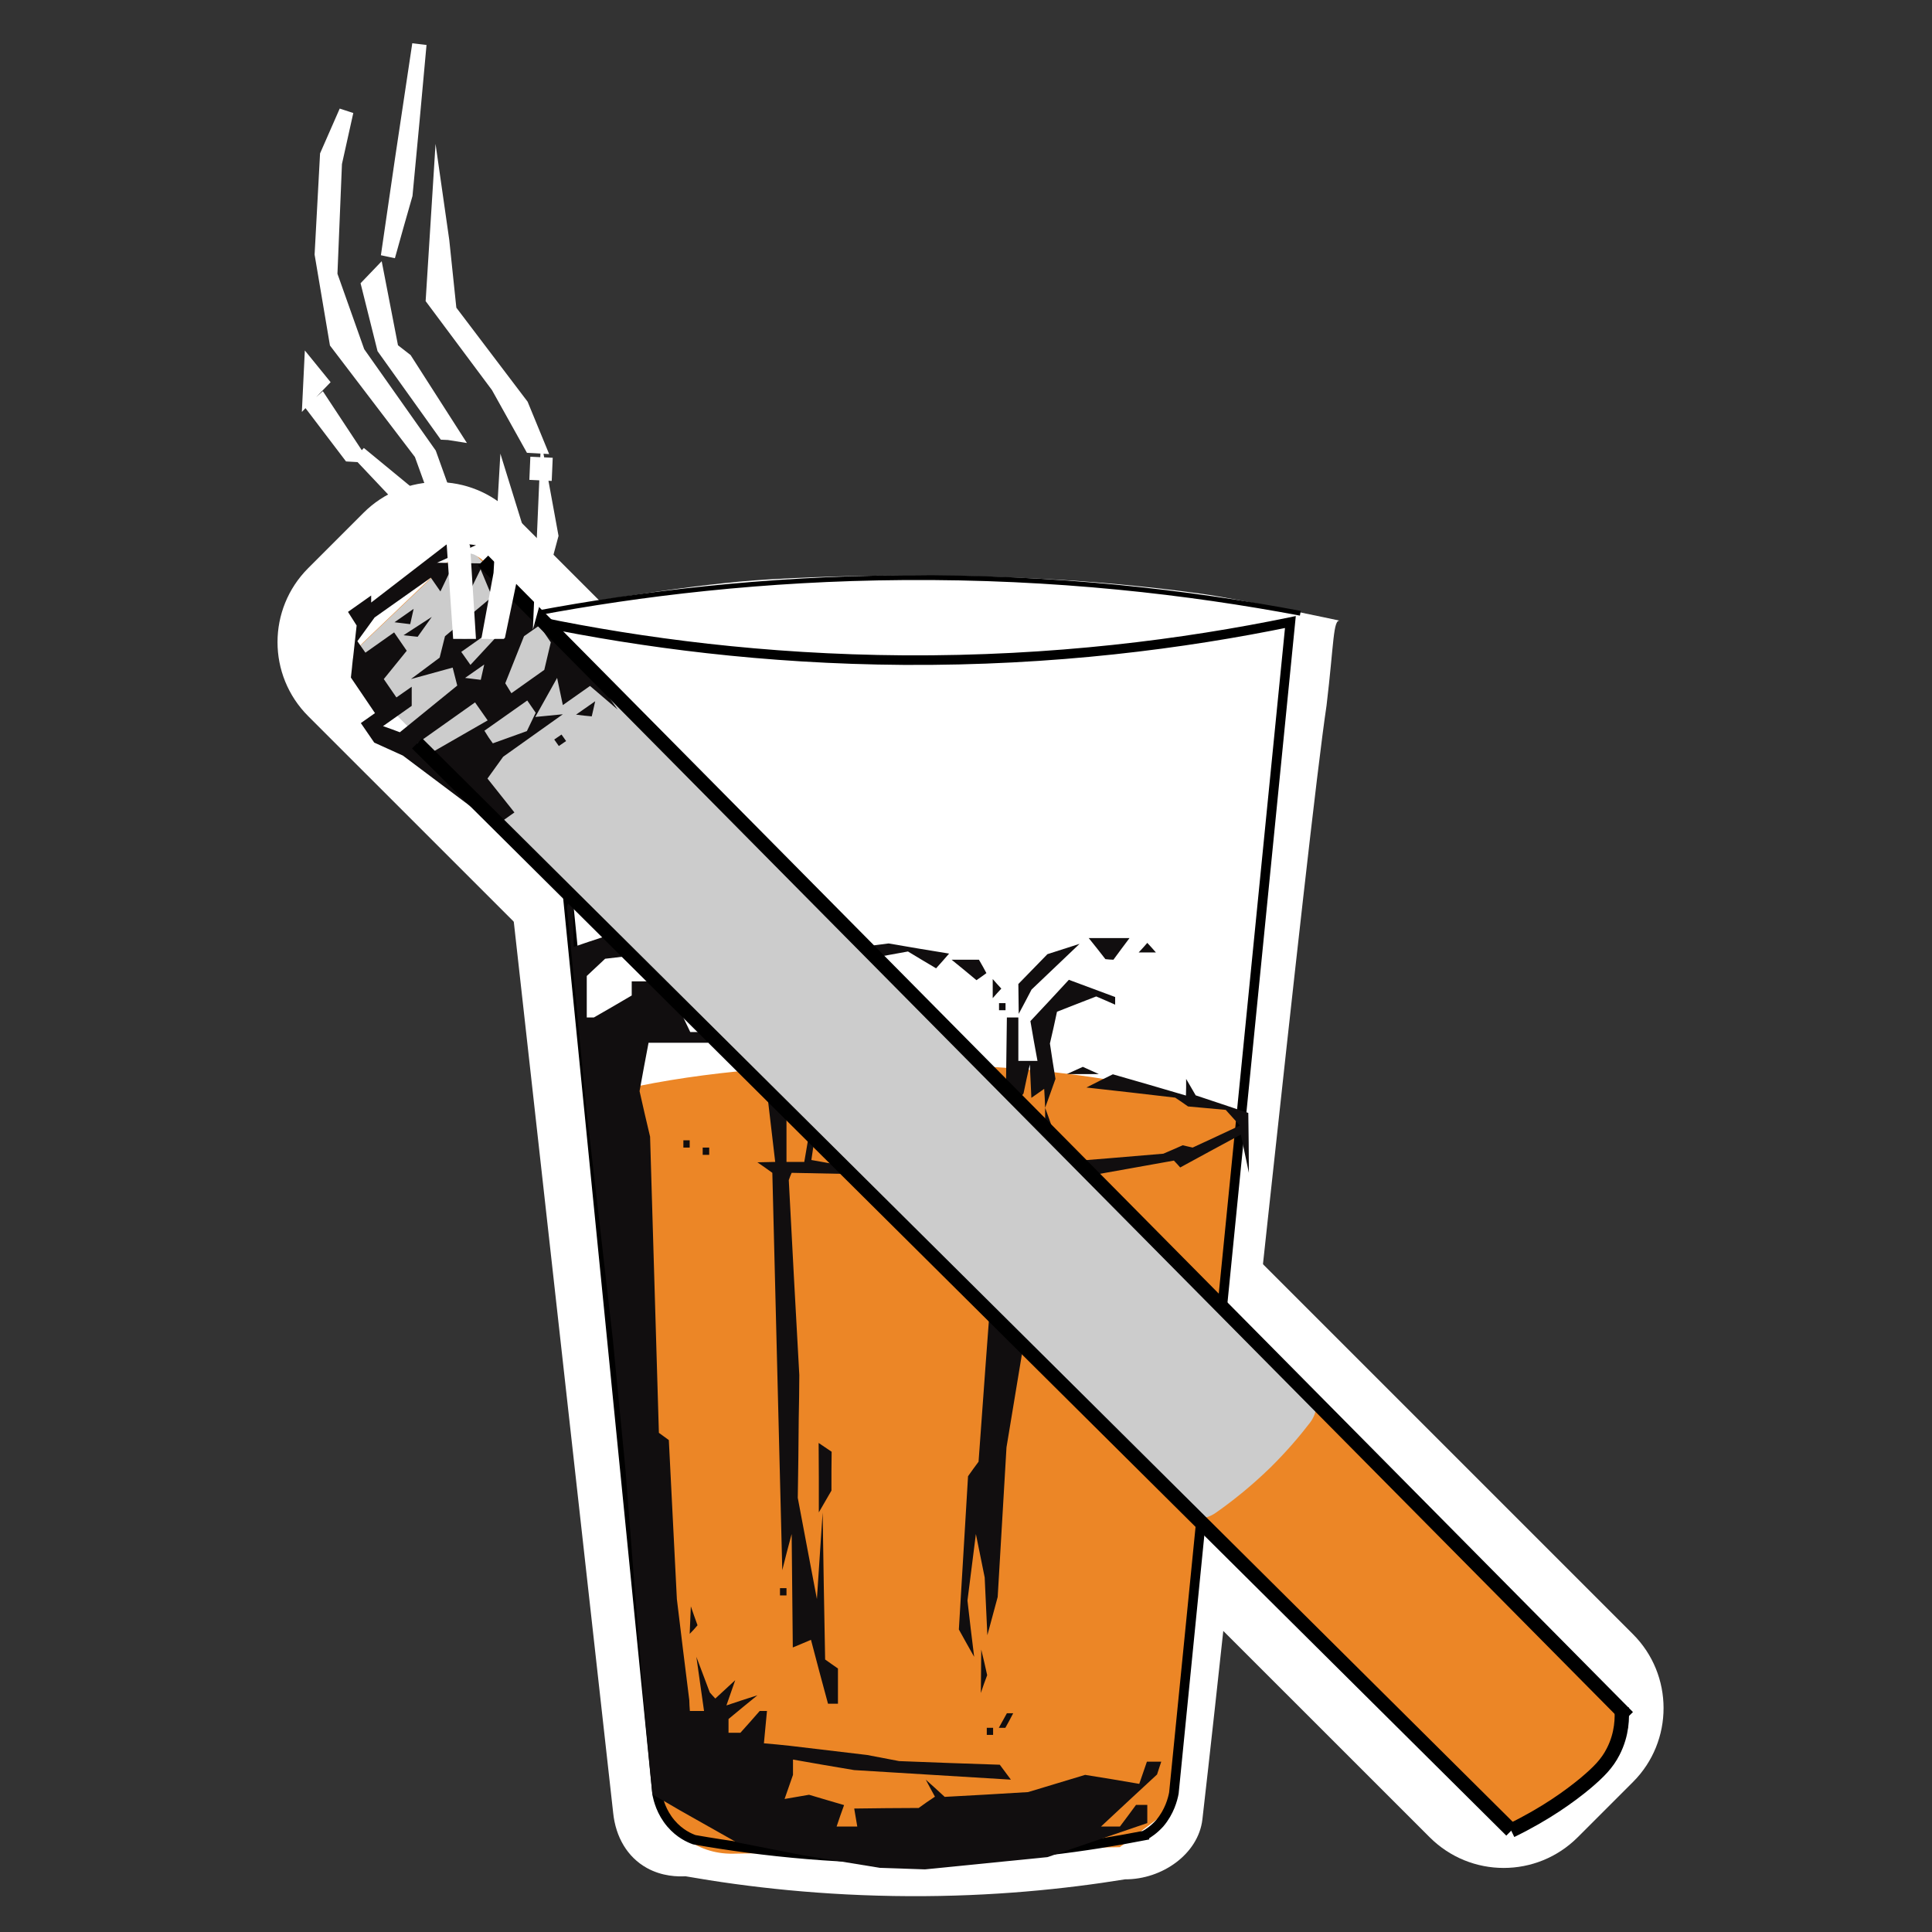 <?xml version="1.0" encoding="UTF-8" standalone="no"?>
<svg
   xmlns:dc="http://purl.org/dc/elements/1.1/"
   xmlns:cc="http://creativecommons.org/ns#"
   xmlns:rdf="http://www.w3.org/1999/02/22-rdf-syntax-ns#"
   xmlns:svg="http://www.w3.org/2000/svg"
   xmlns="http://www.w3.org/2000/svg"
   xmlns:xlink="http://www.w3.org/1999/xlink"
   xmlns:sodipodi="http://sodipodi.sourceforge.net/DTD/sodipodi-0.dtd"
   xmlns:inkscape="http://www.inkscape.org/namespaces/inkscape"
   height="1000"
   width="1000"
   inkscape:version="1.0 (4035a4fb49, 2020-05-01)"
   sodipodi:docname="chai.svg"
   xml:space="preserve"
   viewBox="0 0 1000 1000"
   y="0px"
   x="0px"
   id="Layer_1"
   version="1.1"><rect x="0" y="0" width="1000" height="1000" fill="#333333" stroke="none"/><defs
   id="defs109" /><sodipodi:namedview
   inkscape:current-layer="Layer_1"
   inkscape:window-maximized="1"
   inkscape:window-y="-9"
   inkscape:window-x="-9"
   inkscape:cy="439.55115"
   inkscape:cx="103.26702"
   inkscape:zoom="0.51875"
   showgrid="false"
   id="namedview107"
   inkscape:window-height="1001"
   inkscape:window-width="1920"
   inkscape:pageshadow="2"
   inkscape:pageopacity="0"
   guidetolerance="10"
   gridtolerance="10"
   objecttolerance="10"
   borderopacity="1"
   bordercolor="#666666"
   pagecolor="#ffffff" />
<style
   id="style2"
   type="text/css">
	.st0{fill:#FFFFFF;}
	.st1{fill:#EC8626;}
	.st2{fill:none;stroke:#000000;stroke-width:0.5;stroke-miterlimit:10;}
	.st3{fill:none;stroke:#000000;stroke-width:0.25;stroke-miterlimit:10;}
	.st4{fill:#110E0F;}
	.st5{fill:#CCCCCC;}
	.st6{clip-path:url(#SVGID_2_);fill:#110E0F;}
	.st7{fill:none;stroke:#000000;stroke-width:0.75;stroke-miterlimit:10;}
	.st8{clip-path:url(#SVGID_4_);fill:#FFFFFF;stroke:#FFFFFF;stroke-width:0.75;stroke-miterlimit:10;}
</style>





<g
   transform="matrix(9.902,0,0,9.902,-50.189,18.578)"
   id="g1128"><path
     class="st0"
     d="m 67.92,93.23 c -0.21,1.8 -2.1,3.14 -4.04,3.13 -3.15,0.51 -6.95,0.9 -11.28,0.88 -4.51,-0.02 -8.46,-0.47 -11.7,-1.04 -0.38,0.02 -1.21,0.02 -2.03,-0.44 -1,-0.56 -1.62,-1.6 -1.75,-2.88 L 30.17,30.57 c 5.75,-1 11.14,-1.93 15.09,-2.16 3.3,-0.19 6.19,-0.22 8.53,-0.19 3.04,0.03 8.1,0.11 14.14,0.95 1.82,0.25 7.18,1.4 7.18,1.4 -0.36,-0.08 -0.31,1.17 -0.7,4.43 -0.99,6.6 -5.01,45.39 -6.49,58.23 z"
     id="path4" /><path
     class="st0"
     d="m 90.43,91.27 -2.89,2.89 c -2.14,2.14 -5.6,2.14 -7.74,0 L 21.18,35.56 c -2.14,-2.14 -2.14,-5.6 0,-7.74 l 2.89,-2.89 c 2.14,-2.14 5.6,-2.14 7.74,0 l 58.61,58.61 c 2.14,2.13 2.14,5.6 0.01,7.73 z"
     id="path6" /><g
     id="g64">
	<path
   class="st1"
   d="m 63.6,94.68 -20.23,0.34 c -1.92,0.03 -3.55,-1.27 -3.76,-3 L 35.66,55.53 c 0.73,-0.19 1.45,-0.36 2.75,-0.63 8.97,-1.83 19.62,-0.93 19.62,-0.93 3.25,0.26 5.25,0.62 6.56,0.89 2.21,0.46 4.05,1.01 5.39,1.47 -1.2,11.65 -3.74,36.37 -3.74,36.37 v 0 c 0,0 -0.35,0.26 -2.64,1.98 z"
   id="path8" />
	<path
   class="st2"
   d="m 64.89,94.07 c -3.07,0.6 -6.66,1.08 -10.68,1.18 -4.93,0.13 -9.27,-0.33 -12.85,-0.96 -0.25,-0.09 -0.76,-0.31 -1.22,-0.85 -0.51,-0.6 -0.66,-1.24 -0.72,-1.52 l -6.1,-61.28 c 5.27,1.08 11.69,1.94 18.99,1.99 7.83,0.05 14.67,-0.85 20.21,-1.99 -2.03,20.4 -4.06,40.8 -6.09,61.21 -0.06,0.32 -0.23,0.98 -0.74,1.58 -0.29,0.32 -0.58,0.52 -0.8,0.64 z"
   id="path10" />
	<path
   class="st3"
   d="M 33.08,30.18 C 38.52,29.16 45,28.37 52.3,28.32 c 7.95,-0.06 14.95,0.77 20.74,1.86"
   id="path12" />
	<polygon
   class="st4"
   points="57.42,58.34 57.62,57.44 57.66,54.38 57.7,51.31 58,51.31 58.3,51.31 58.3,52.44 58.3,53.58 58.8,53.58 59.3,53.58 59.11,52.54 58.93,51.5 59.94,50.42 60.94,49.34 62.15,49.79 63.36,50.24 63.36,50.44 63.36,50.64 62.86,50.42 62.37,50.21 61.34,50.61 60.32,51.01 60.14,51.84 59.95,52.67 60.09,53.59 60.24,54.52 59.97,55.28 59.7,56.03 59.68,55.54 59.65,55.04 59.31,55.28 58.98,55.51 58.94,54.64 58.9,53.77 58.73,54.52 58.57,55.28 58.3,55.65 58.03,56.03 57.92,57.54 57.8,59.05 58.98,58.98 60.16,58.9 63.02,58.67 65.88,58.43 66.39,58.21 66.89,57.99 67.15,58.05 67.41,58.11 68.64,57.54 69.88,56.96 69.51,56.55 69.14,56.14 68.16,56.05 67.17,55.96 66.84,55.73 66.5,55.5 64.18,55.23 61.86,54.97 62.55,54.62 63.24,54.28 65.15,54.83 67.06,55.39 67.07,54.96 67.07,54.52 67.32,54.95 67.57,55.38 68.95,55.84 70.32,56.3 70.34,57.87 70.35,59.43 70.14,58.43 69.93,57.43 68.34,58.29 66.76,59.15 66.6,58.97 66.43,58.79 64.14,59.2 61.84,59.61 59.76,59.7 57.68,59.79 57.53,60.93 57.37,62.07 57.52,62.25 57.67,62.43 57.94,61.94 58.21,61.45 58.42,63.24 58.64,65.02 59.03,65.54 59.42,66.06 59.05,66.9 58.68,67.74 58.18,70.76 57.68,73.78 57.45,77.69 57.22,81.6 56.95,82.6 56.68,83.6 56.61,82.09 56.54,80.58 56.31,79.44 56.08,78.31 55.86,80.05 55.64,81.79 55.81,83.26 55.99,84.73 55.59,84.02 55.19,83.3 55.43,79.3 55.67,75.29 55.94,74.91 56.22,74.53 56.59,69.44 56.97,64.34 57.14,62 57.31,59.66 51.88,59.54 46.45,59.43 46.37,59.62 46.3,59.81 46.57,64.91 46.85,70 46.84,71.14 46.82,72.27 46.8,74.35 46.77,76.42 47.27,79.07 47.77,81.71 47.92,79.44 48.07,77.18 48.13,81.03 48.2,84.87 48.54,85.11 48.87,85.34 48.87,86.26 48.87,87.18 48.61,87.18 48.35,87.18 47.9,85.51 47.46,83.84 46.99,84.04 46.51,84.24 46.48,81.28 46.45,78.31 46.2,79.25 45.96,80.2 45.7,69.82 45.44,59.43 45.05,59.15 44.66,58.88 45.13,58.87 45.59,58.86 45.38,57.07 45.17,55.28 45.46,53.3 45.74,51.33 45.12,50.69 44.49,50.06 44.49,50.37 44.49,50.67 43.9,50.11 43.31,49.55 41.8,48.69 40.28,47.83 38.49,48.03 36.7,48.24 36.22,48.69 35.74,49.14 35.74,50.23 35.74,51.31 35.92,51.31 36.11,51.31 37.1,50.74 38.09,50.16 38.09,49.79 38.09,49.42 38.94,49.42 39.78,49.42 39.78,49.8 39.78,50.18 40.54,50.21 41.29,50.24 40.87,50.43 40.46,50.62 40.8,51.34 41.15,52.07 41.87,52.07 42.58,52.07 42.33,52.35 42.08,52.63 40.52,52.63 38.97,52.63 38.73,53.9 38.5,55.16 38.77,56.35 39.05,57.54 39.28,65.28 39.51,73.02 39.77,73.21 40.03,73.4 40.24,77.56 40.45,81.71 40.77,84.35 41.1,87 41.11,87.28 41.13,87.56 41.5,87.56 41.87,87.56 41.67,86.15 41.47,84.73 41.82,85.66 42.17,86.59 42.31,86.75 42.46,86.91 42.98,86.43 43.5,85.95 43.27,86.61 43.04,87.27 43.85,87 44.66,86.74 43.9,87.36 43.15,87.98 43.15,88.34 43.15,88.7 43.46,88.7 43.77,88.7 44.28,88.13 44.78,87.56 44.97,87.56 45.16,87.56 45.08,88.4 45,89.25 45.67,89.31 46.35,89.38 48.37,89.62 50.39,89.86 51.23,90.02 52.07,90.18 54.7,90.28 57.33,90.37 57.62,90.76 57.91,91.15 53.81,90.9 49.72,90.65 48.12,90.38 46.52,90.1 46.52,90.5 46.52,90.9 46.3,91.53 46.08,92.16 46.72,92.05 47.36,91.94 48.27,92.21 49.19,92.48 48.99,93.04 48.8,93.6 49.34,93.6 49.88,93.6 49.8,93.13 49.72,92.66 51.4,92.64 53.09,92.63 53.51,92.33 53.94,92.04 53.7,91.6 53.46,91.15 53.96,91.6 54.45,92.05 56.63,91.93 58.81,91.8 60.3,91.35 61.79,90.9 63.21,91.13 64.62,91.37 64.82,90.79 65.02,90.21 65.4,90.21 65.77,90.21 65.66,90.54 65.55,90.88 64.08,92.24 62.62,93.6 63.12,93.6 63.61,93.6 64.03,93.04 64.45,92.47 64.75,92.47 65.04,92.47 65.04,92.94 65.04,93.42 62.43,94.31 59.82,95.2 56.62,95.52 53.42,95.84 52.24,95.8 51.06,95.76 49.04,95.43 47.02,95.1 45.29,94.76 43.56,94.42 42.09,93.59 40.62,92.76 39.9,92.34 39.17,91.92 38.97,89.84 38.77,87.75 38.26,81.33 37.76,74.91 37.43,71.51 37.1,68.11 36.41,62.07 35.71,56.03 35.21,50.78 34.7,45.54 34.85,45.12 35.01,44.7 35.03,46.16 35.06,47.62 35.82,47.36 36.58,47.11 37.85,46.75 39.12,46.39 40.04,46.64 40.96,46.9 42.13,47.59 43.3,48.29 43.9,48.29 44.49,48.29 44.49,48.62 44.49,48.94 45.22,49.98 45.95,51.02 47.23,49.42 48.5,47.82 50.01,47.63 51.52,47.44 53.1,47.71 54.68,47.97 54.34,48.36 54,48.74 53.26,48.3 52.53,47.86 51.21,48.1 49.9,48.35 49.01,49.14 48.13,49.92 47.15,51.43 46.18,52.94 46.18,55.9 46.18,58.86 46.65,58.86 47.11,58.86 47.34,57.51 47.57,56.16 47.37,55.15 47.18,54.14 47.84,52.94 48.5,51.73 49.34,51.11 50.18,50.5 50.75,50.85 51.31,51.21 50.47,51.44 49.62,51.68 48.87,53.09 48.13,54.51 48.04,55.08 47.94,55.65 47.71,57.21 47.48,58.76 48.77,58.99 50.05,59.23 53.64,59.24 57.22,59.24 "
   id="polygon14" />
	<polygon
   class="st4"
   points="43.19,90.32 43.85,90.32 43.85,89.95 43.85,89.57 42.99,89.57 42.12,89.57 42.33,89.95 42.54,90.32 "
   id="polygon16" />
	<polygon
   class="st4"
   points="39.75,90.79 39.38,91.05 40.17,91.51 40.96,91.97 41.71,91.94 42.47,91.9 42.36,91.53 42.24,91.15 41.6,91.13 40.96,91.12 40.53,90.83 40.11,90.54 "
   id="polygon18" />
	<polygon
   class="st4"
   points="41.29,91.72 41.12,91.72 41.12,91.53 41.12,91.34 41.29,91.34 41.46,91.34 41.46,91.53 41.46,91.72 "
   id="polygon20" />
	<polygon
   class="st4"
   points="45,90.58 45.5,90.58 45.5,90.21 45.5,89.83 45,89.83 44.49,89.83 44.49,90.21 44.49,90.58 "
   id="polygon22" />
	<polygon
   class="st4"
   points="37.23,57.97 37.43,59.43 37.11,58.67 36.79,57.92 36.77,58.81 36.75,59.7 37.43,66.17 38.11,72.65 38.5,74.53 38.89,76.42 38.84,80.35 38.78,84.28 39.12,86.91 39.45,89.54 39.66,89.92 39.87,90.3 40.2,89.64 40.53,88.98 40.32,87.05 40.11,85.11 39.8,79.49 39.5,73.86 39.09,73.58 38.67,73.29 38.85,72.24 39.03,71.19 38.7,67.39 38.38,63.58 38.15,60.22 37.92,56.85 37.48,56.68 37.04,56.52 "
   id="polygon24" />
	<polygon
   class="st4"
   points="56.82,88.81 56.65,88.81 56.65,88.63 56.65,88.44 56.82,88.44 56.98,88.44 56.98,88.63 56.98,88.81 "
   id="polygon26" />
	<polygon
   class="st4"
   points="57.45,88.44 57.28,88.44 57.49,88.06 57.7,87.68 57.87,87.68 58.03,87.68 57.83,88.06 57.62,88.44 "
   id="polygon28" />
	<polygon
   class="st4"
   points="56.35,85.48 56.36,84.35 56.52,85.02 56.67,85.69 56.5,86.15 56.34,86.62 "
   id="polygon30" />
	<polygon
   class="st4"
   points="41.15,82.81 41.18,82.09 41.35,82.58 41.53,83.08 41.33,83.31 41.12,83.53 "
   id="polygon32" />
	<polygon
   class="st4"
   points="46.01,81.52 45.84,81.52 45.84,81.33 45.84,81.14 46.01,81.14 46.18,81.14 46.18,81.33 46.18,81.52 "
   id="polygon34" />
	<polygon
   class="st4"
   points="48.2,76.61 47.87,77.18 47.87,75.36 47.86,73.55 48.2,73.78 48.54,74.01 48.53,75.03 48.53,76.04 "
   id="polygon36" />
	<polygon
   class="st4"
   points="41.97,58.49 41.8,58.49 41.8,58.3 41.8,58.11 41.97,58.11 42.14,58.11 42.14,58.3 42.14,58.49 "
   id="polygon38" />
	<polygon
   class="st4"
   points="40.96,58.11 40.79,58.11 40.79,57.92 40.79,57.73 40.96,57.73 41.12,57.73 41.12,57.92 41.12,58.11 "
   id="polygon40" />
	<polygon
   class="st4"
   points="59.7,56.98 59.7,56.03 59.87,56.5 60.04,56.98 59.87,57.45 59.7,57.92 "
   id="polygon42" />
	<polygon
   class="st4"
   points="55.53,54.08 55.95,53.89 56.37,54.08 56.79,54.27 55.95,54.27 55.1,54.27 "
   id="polygon44" />
	<polygon
   class="st4"
   points="61.25,54.08 61.67,53.89 62.09,54.08 62.51,54.27 61.67,54.27 60.83,54.27 "
   id="polygon46" />
	<polygon
   class="st4"
   points="57.46,50.93 57.29,50.93 57.29,50.75 57.29,50.56 57.46,50.56 57.63,50.56 57.63,50.75 57.63,50.93 "
   id="polygon48" />
	<polygon
   class="st4"
   points="58.66,50.48 58.32,51.12 58.31,50.34 58.3,49.56 59.06,48.78 59.82,48 60.66,47.73 61.5,47.46 60.25,48.65 58.99,49.85 "
   id="polygon50" />
	<polygon
   class="st4"
   points="56.96,49.8 56.96,49.3 57.18,49.55 57.41,49.8 57.18,50.05 56.96,50.3 "
   id="polygon52" />
	<polygon
   class="st4"
   points="56.37,49.18 56.11,49.36 55.46,48.82 54.81,48.29 55.52,48.29 56.24,48.29 56.44,48.64 56.63,48.99 "
   id="polygon54" />
	<polygon
   class="st4"
   points="63.06,48.28 62.85,48.26 62.42,47.71 61.98,47.16 63.05,47.16 64.11,47.16 63.69,47.72 63.27,48.29 "
   id="polygon56" />
	<polygon
   class="st4"
   points="64.82,47.66 65.04,47.41 65.27,47.66 65.49,47.91 65.04,47.91 64.59,47.91 "
   id="polygon58" />
	<polygon
   class="st4"
   points="34.62,44.38 34.46,44.56 34.22,41.49 33.98,38.43 34.14,38.25 34.3,38.07 34.54,41.14 34.78,44.21 "
   id="polygon60" />
	<path
   class="st4"
   d="M 46.45,47.46"
   id="path62" />
</g><g
     id="g93">
	<g
   id="g81">
		<g
   id="g70">
			<path
   class="st1"
   d="M 89.83,87.39 30.32,27.43 c -0.48,-0.48 -1.3,-0.46 -1.84,0.05 l -4.45,4.25 c -0.54,0.51 -0.58,1.32 -0.1,1.8 l 59.52,59.96 c 0.4,0.41 1.06,0.47 1.59,0.14 0.87,-0.54 1.89,-1.29 2.92,-2.3 0.84,-0.83 1.49,-1.65 1.99,-2.38 0.34,-0.51 0.29,-1.15 -0.12,-1.56 z"
   id="path66" />
			<path
   class="st5"
   d="M 73.66,71.18 30.06,27.25 C 29.71,26.9 28.99,27.02 28.45,27.54 L 24,31.78 c -0.54,0.51 -0.69,1.21 -0.34,1.57 l 43.6,43.93 c 0.29,0.3 0.86,0.27 1.36,-0.08 0.83,-0.58 1.82,-1.36 2.85,-2.36 0.85,-0.84 1.53,-1.64 2.06,-2.33 0.38,-0.49 0.43,-1.04 0.13,-1.33 z"
   id="path68" />
		</g>
		<g
   id="g79">
			<defs
   id="defs73">
				<polygon
   id="SVGID_3_"
   points="25.97,44.83 18.22,33.67 30.33,25.11 38.08,36.26 " />
			</defs>
			<clipPath
   id="SVGID_2_">
				<use
   height="100%"
   width="100%"
   y="0"
   x="0"
   xlink:href="#SVGID_3_"
   style="overflow:visible"
   id="use75" />
			</clipPath>
			<path
   id="path849"
   class="st6"
   d="m -10.57,105.96 -0.78,-1.21 -1.07,-2.25 -1.07,-2.25 -0.86,-1.97 -0.86,-1.97 -0.2,-2.05 -0.2,-2.05 -0.09,-1.01 -0.09,-1.01 1.93,-1.67 1.93,-1.67 6.02,-5.01 6.02,-5.01 3.15,-2.71 3.15,-2.71 5.51,-4.94 5.51,-4.94 4.86,-4.19 4.86,-4.19 0.52,-0.14 0.52,-0.14 -1.43,1.05 -1.43,1.05 0.78,0.58 0.78,0.58 1.24,1.02 1.24,1.02 0.39,1.09 0.39,1.09 0.12,1.66 0.12,1.66 0.41,0.59 0.41,0.59 -0.32,0.23 -0.32,0.23 -0.52,1.46 -0.52,1.46 2.47,0.15 2.47,0.15 1.24,1.37 1.24,1.37 0.83,1.76 0.83,1.76 -0.62,-0.07 -0.62,-0.07 -0.07,-1.04 -0.07,-1.04 -1.16,-1.14 -1.16,-1.14 -1.39,-0.34 -1.39,-0.34 -2.17,0.09 -2.17,0.09 -2.94,2.08 -2.94,2.08 0.32,0.47 0.32,0.47 1.5,-0.72 1.5,-0.72 0.87,-0.9 0.87,-0.9 1.66,-0.19 1.66,-0.19 1.2,0.41 1.2,0.41 0.04,0.81 0.04,0.81 -0.83,-0.68 -0.83,-0.68 -1.92,0.25 -1.92,0.25 -0.64,0.31 -0.64,0.31 -1.7,0.86 -1.7,0.86 0.66,1.45 0.66,1.45 2.48,3.58 2.48,3.58 1.03,-0.43 1.03,-0.43 3.07,-2.11 3.07,-2.11 0.21,0.3 0.21,0.3 -1.12,0.79 -1.12,0.79 0.34,0.5 0.34,0.5 0.9,-0.91 0.9,-0.91 1.77,0.25 1.77,0.25 0.39,1.52 0.39,1.52 -0.2,0.14 -0.2,0.14 -0.13,-0.64 -0.13,-0.64 -1.11,-0.74 -1.11,-0.74 -0.95,0.4 -0.95,0.4 -0.82,0.79 -0.82,0.79 -0.94,0.26 -0.94,0.26 0.47,-0.37 0.47,-0.37 -0.47,-0.17 -0.47,-0.17 0.84,-0.65 0.84,-0.65 -0.86,0.36 -0.86,0.36 h -0.56 -0.56 l -1.58,0.95 -1.58,0.95 0.89,1.12 0.89,1.12 2.22,2.69 2.22,2.69 0.57,0.35 0.57,0.35 0.12,0.3 0.12,0.3 1.43,0.83 1.43,0.83 0.15,-0.65 0.15,-0.65 -0.6,-1.05 -0.6,-1.05 v -0.5 -0.5 l -1.35,-2.51 -1.35,-2.51 0.82,0.45 0.82,0.45 0.77,2.3 0.77,2.3 0.44,-0.3 0.44,-0.3 -0.26,0.55 -0.26,0.55 0.5,1.7 0.5,1.7 -1.54,1.11 -1.54,1.11 0.84,-0.91 0.84,-0.91 -1.95,-0.98 -1.95,-0.98 0.07,-0.29 0.07,-0.29 -2,-2 -2,-2 -1.53,-2.01 -1.53,-2.01 -1.24,0.64 -1.24,0.64 -0.07,0.27 -0.07,0.27 0.67,-0.07 0.67,-0.07 -1.62,1.47 -1.62,1.47 -0.25,0.75 -0.25,0.75 -1.08,0.22 -1.08,0.22 -3.35,1.62 -3.35,1.62 -4.04,2.51 -4.04,2.51 -1.18,0.43 -1.18,0.43 1.45,-1.13 1.45,-1.13 0.97,-1.02 0.97,-1.02 -1.88,1 -1.88,1 -1.34,1.21 -1.34,1.21 0.43,-0.9 0.43,-0.9 4.14,-2.57 4.14,-2.57 0.57,0.01 h 0.58 l 5.32,-3.2 5.32,-3.2 2.44,-1.47 2.44,-1.47 -3.66,-5.5 -3.66,-5.5 -0.24,0.06 -0.24,0.06 -4.87,3.85 -4.87,3.85 -1.13,0.78 -1.13,0.78 -2.08,1.43 -2.07,1.43 -2.28,2.35 -2.28,2.35 2.35,-1.44 2.35,-1.44 -3.78,2.76 -3.78,2.76 v 0.5 0.5 l -0.91,0.65 -0.91,0.65 -0.18,-0.26 -0.18,-0.26 1.36,-1.62 1.36,-1.62 -0.53,-0.33 -0.53,-0.33 2.92,-2.12 2.92,-2.12 -1.11,0.42 -1.11,0.42 10.13,-7.55 10.13,-7.55 0.01,-0.58 0.01,-0.58 0.33,0.46 0.33,0.46 1.64,-1.47 1.64,-1.47 2.16,-1.1 2.16,-1.1 0.19,-1.06 0.19,-1.06 -0.3,0.21 -0.3,0.21 0.15,-0.98 0.15,-0.98 -0.2,-2.12 -0.2,-2.12 -1.45,-1.64 -1.45,-1.64 -0.78,-0.17 -0.78,-0.17 -1.08,0.76 -1.08,0.76 0.13,0.18 0.13,0.18 1.26,0.59 1.26,0.59 0.37,-0.26 0.37,-0.26 0.58,0.84 0.58,0.84 -0.37,0.26 -0.37,0.26 0.5,0.78 0.5,0.78 -0.48,-0.28 -0.48,-0.28 -0.48,0.85 -0.48,0.85 0.5,0.72 0.5,0.72 -0.46,-0.05 -0.46,-0.05 -1.08,-1.55 -1.08,-1.55 -1.41,0.66 -1.41,0.66 -0.99,1.11 -0.99,1.11 -7.52,5.66 -7.57,5.66 v 0.4 0.4 l -3.98,3.12 -3.98,3.12 -2.4,2.18 -2.4,2.18 -0.27,0.21 -0.27,0.21 0.26,0.37 0.26,0.37 1.27,-1.19 1.27,-1.19 -0.68,1 -0.68,1 -0.06,0.26 -0.06,0.26 0.84,0.18 0.84,0.18 -0.82,0.24 -0.82,0.24 0.83,0.62 0.83,0.62 -1.14,-0.32 -1.14,-0.32 -0.35,0.25 -0.35,0.25 0.22,0.31 0.22,0.31 0.91,0.11 0.91,0.11 0.13,0.19 0.13,0.19 -0.89,0.51 -0.89,0.51 0.4,0.72 0.4,0.72 1.17,2.19 1.17,2.19 0.42,0.96 0.42,0.96 1.73,2.69 1.73,2.69 -0.19,0.56 -0.19,0.56 -2.6,-4.27 -2.6,-4.27 -0.84,-1.79 -0.84,-1.79 -0.4,0.28 -0.4,0.28 -0.77,0.23 -0.77,0.23 0.55,0.56 0.55,0.56 0.37,1.1 0.37,1.1 -0.69,0.2 -0.69,0.2 0.38,0.54 0.38,0.54 0.41,-0.42 0.41,-0.42 1.19,1.67 1.19,1.67 0.58,0.22 0.58,0.22 0.28,-0.55 0.28,-0.55 -0.1,0.81 -0.1,0.81 1.63,2.09 1.63,2.09 1.49,1.17 1.49,1.17 0.75,1.58 0.75,1.58 0.67,-0.22 0.72,-0.21 0.26,0.37 0.26,0.38 -0.41,0.12 -0.41,0.12 -2.37,-0.5 -2.37,-0.5 0.34,0.5 0.34,0.5 0.85,0.02 0.85,0.02 0.21,0.3 0.21,0.3 -0.47,0.33 -0.47,0.33 -2.69,-1.98 -2.69,-1.98 -2.54,-2.97 -2.54,-2.97 z m 0.84,-1.07 0.45,0.65 0.37,-0.26 0.37,-0.26 -0.6,-0.86 -0.6,-0.86 -0.23,0.47 -0.23,0.47 z m -4.31,-12.16 0.56,0.73 0.3,-0.38 0.3,-0.38 -0.43,-0.65 -0.43,-0.65 v -0.62 -0.62 l -0.51,-0.19 -0.51,-0.19 0.09,1.11 0.07,1.11 z m -0.07,-0.57 -0.12,-0.17 0.19,-0.13 0.19,-0.13 0.12,0.17 0.12,0.17 -0.19,0.13 -0.19,0.13 z m 3.69,2.9 0.35,0.5 0.37,-0.26 0.37,-0.26 -0.35,-0.5 -0.35,-0.5 -0.37,0.26 -0.37,0.26 z m -2.39,-5.45 0.88,-0.13 1.78,-1.57 1.78,-1.57 5.37,-4.25 5.37,-4.25 v -0.61 -0.61 l 1.17,-0.56 1.17,-0.56 3.55,-3 3.55,-3 3.19,-2.59 3.19,-2.59 -0.14,-0.56 -0.14,-0.56 -1.31,1.22 -1.31,1.22 0.53,-0.85 0.53,-0.85 -0.9,0.6 -0.9,0.6 -5.95,5.22 -5.95,5.22 -1.65,1.73 -1.6,1.72 -3.94,2.7 -3.94,2.7 -2.38,2.18 -2.38,2.18 -0.23,0.48 -0.23,0.48 z m 14.03,27.83 -0.12,-0.17 0.19,-0.13 0.19,-0.13 0.12,0.17 0.12,0.17 -0.19,0.13 -0.19,0.13 z m 0.81,0.37 -0.12,-0.17 0.52,-0.06 0.52,-0.06 0.12,0.17 0.12,0.17 -0.52,0.06 -0.52,0.06 z m 3.52,-0.84 -0.41,-0.05 0.5,-0.35 0.5,-0.35 -0.09,0.4 -0.09,0.4 z m -3.59,-13.53 -0.58,0.16 1.13,-0.78 1.13,-0.78 -0.56,0.62 -0.56,0.62 z m -7.7,-17.15 -0.37,-0.04 0.74,-0.48 0.74,-0.48 -0.37,0.52 -0.37,0.52 z m 5.02,3.42 -0.12,-0.17 0.19,-0.13 0.19,-0.13 0.12,0.17 0.12,0.17 -0.19,0.13 -0.19,0.13 z m 6.39,-1.26 -0.79,0.07 1.8,-1.28 1.8,-1.28 v 0.5 0.5 l -1.01,0.71 -1.01,0.71 z m 14.65,20.09 -0.76,0.31 1.31,-0.93 1.31,-0.93 -0.55,0.62 -0.55,0.62 z m 0.24,-4.93 -0.73,-0.09 0.9,-0.64 0.9,-0.64 -0.17,0.72 -0.17,0.72 z m 2.8,3.27 -0.59,0.16 0.94,-0.66 0.94,-0.66 -0.35,0.5 -0.35,0.5 z m 8.16,-4.75 -0.76,0.31 1.31,-0.93 1.31,-0.93 -0.55,0.62 -0.55,0.62 z m -2.16,-4 -0.41,-0.05 2.37,-1.68 2.37,-1.68 -0.06,0.26 -0.06,0.26 -1.9,1.46 -1.9,1.46 z m 6.32,1.54 -0.59,0.16 0.94,-0.66 0.94,-0.66 -0.35,0.5 -0.35,0.5 z m -16.34,-30.16 -0.12,-0.17 0.19,-0.13 0.19,-0.13 0.12,0.17 0.12,0.17 -0.19,0.13 -0.19,0.13 z m -0.33,-1.27 -0.12,-0.17 0.19,-0.13 0.19,-0.13 0.12,0.17 0.12,0.17 -0.19,0.13 -0.19,0.13 z m 13.78,18.43 -0.59,0.16 0.94,-0.66 0.94,-0.66 -0.35,0.49 -0.35,0.5 z m 9.92,9.05 -0.76,0.31 1.5,-1.05 1.5,-1.05 -0.75,0.75 -0.75,0.75 z m -9.49,-15.2 -0.58,-0.84 0.48,0.29 0.48,0.29 0.1,0.55 0.1,0.55 z m 3.97,5.71 -0.58,-0.84 0.48,0.29 0.48,0.29 0.1,0.55 0.1,0.55 z m 5.1,5.05 -0.18,-0.25 1.75,-1.06 1.75,-1.06 0.31,-1.6 0.31,-1.6 0.22,0.32 0.22,0.32 -0.08,1.01 -0.08,1.01 2.51,-0.11 2.51,-0.11 0.25,0.61 0.25,0.61 0.78,0.17 0.78,0.17 -0.59,0.4 -0.61,0.43 -0.43,-0.62 -0.43,-0.62 -1.56,-0.24 -1.57,-0.26 -1.89,0.61 -1.89,0.61 -1.08,0.76 -1.08,0.76 z m 3.85,2.53 -0.94,0.45 1.69,-1.19 1.69,-1.19 -0.74,0.74 -0.74,0.74 z m -8.56,-14.12 -0.12,-0.17 0.19,-0.13 0.19,-0.13 0.12,0.17 0.12,0.17 -0.19,0.13 -0.19,0.13 z m 1.28,0.87 -0.86,0.12 0.77,-0.56 0.77,-0.56 1.3,0.21 1.3,0.21 0.85,0.65 0.85,0.65 -2.06,-0.42 -2.06,-0.42 z m -0.6,-1.77 -0.41,-0.05 0.5,-0.35 0.5,-0.35 -0.09,0.4 -0.09,0.4 z m 0.31,-1.43 -0.36,-0.13 0.08,-1.02 0.08,-1.02 0.5,0.72 0.5,0.72 -0.21,0.44 -0.21,0.44 z m 10.97,14.49 -0.37,-0.04 0.74,-0.48 0.74,-0.48 -0.37,0.52 -0.37,0.52 z m -5.43,-8.44 -0.13,-0.22 0.25,-0.82 0.25,-0.82 0.74,1.06 0.74,1.06 -0.85,-0.02 -0.85,-0.02 z m 1.73,1.72 -0.31,-0.45 0.41,0.05 0.41,0.05 -0.09,0.4 -0.09,0.4 z m -17.5,-30.01 -0.12,-0.17 0.19,-0.13 0.19,-0.13 0.12,0.17 0.12,0.17 -0.19,0.13 -0.19,0.13 z m -0.1,-2.85 -0.28,-0.03 2.87,-2.39 2.87,-2.39 0.29,0.03 0.29,0.03 -2.88,2.39 -2.88,2.39 z m 1,0.93 -0.25,-0.36 0.52,-0.06 0.52,-0.06 0.1,0.15 0.1,0.15 -0.37,0.26 -0.37,0.26 z m 9.63,13.75 -2.52,-3.53 0.06,-0.25 0.06,-0.25 -1.93,-3.65 -1.93,-3.65 -0.18,-1.38 -0.18,-1.38 -0.24,-1.21 -0.24,-1.21 1.39,-1.04 1.39,-1.04 0.95,-1.04 0.95,-1.04 -1.19,0.3 -1.19,0.3 0.61,-0.47 0.61,-0.47 -0.24,-0.71 -0.24,-0.71 0.45,0.56 0.45,0.56 0.34,-0.24 0.34,-0.24 -1.22,-0.89 -1.22,-0.89 -0.26,0.19 -0.26,0.19 -1.24,-1.26 -1.24,-1.26 -2.41,-1.81 -2.41,-1.81 -0.75,-0.34 -0.75,-0.34 -0.35,-0.51 -0.35,-0.51 0.37,-0.26 0.37,-0.26 -0.63,-0.93 -0.63,-0.93 0.15,-1.36 0.15,-1.36 -0.33,-0.52 -0.33,-0.52 0.09,-0.94 0.09,-0.94 0.45,-0.32 0.45,-0.32 v 0.43 0.43 l 0.78,-0.77 0.78,-0.77 0.51,0.19 0.51,0.19 -1.12,0.79 -1.12,0.79 v 0.54 0.54 l 2.05,-1.58 2.05,-1.58 0.69,0.08 0.69,0.08 -1.02,0.46 -1.02,0.46 1.35,0.02 1.35,0.02 0.38,1.1 0.38,1.1 0.22,-0.46 0.22,-0.46 1.61,1.51 1.61,1.51 1.91,1.91 1.91,1.91 5.91,5.35 5.91,5.35 7.75,7.06 7.75,7.06 2.46,2.27 2.46,2.27 4.99,4.5 4.99,4.5 5.41,4.91 5.41,4.91 0.78,1.12 0.78,1.12 -0.27,1.14 -0.27,1.14 -2.1,1.84 -2.1,1.84 -0.92,0.32 -0.92,0.32 -1.41,-1.11 -1.41,-1.11 -2.68,-2.37 -2.68,-2.37 -2.35,-2.1 -2.35,-2.1 -1.6,-1.48 -1.6,-1.48 -0.65,0.89 -0.65,0.89 -4.7,2.42 -4.7,2.42 1.19,-0.9 1.19,-0.9 -0.22,-0.31 -0.22,-0.31 -1.27,0.57 -1.27,0.57 -1.18,0.92 -1.18,0.92 -0.74,0.47 -0.74,0.47 0.09,-0.37 0.09,-0.37 4.64,-3.35 4.64,-3.35 v 0.37 0.37 l 0.42,-0.3 0.42,-0.3 v 0.47 0.47 l -1.32,0.7 -1.32,0.7 -0.32,0.72 -0.32,0.72 0.28,0.03 0.28,0.03 2.71,-1.74 2.71,-1.74 -0.51,-0.64 -0.51,-0.64 -0.75,-0.48 -0.75,-0.48 1.49,0.52 1.49,0.52 0.56,-0.06 0.56,-0.06 -0.25,-0.35 -0.25,-0.35 -4.06,-3.78 -4.06,-3.78 -2.94,-2.7 -2.94,-2.7 -1.65,-1.83 -1.65,-1.83 -0.7,-0.26 -0.7,-0.26 4.27,5.76 4.27,5.76 L 58.31,71.02 57.05,69.9 52.81,63.85 48.57,57.8 46.62,56.22 44.67,54.64 44.56,53.93 44.45,53.22 43.91,52.6 43.37,51.98 41.05,49.91 38.73,47.84 v 0.63 0.63 l -0.52,-0.19 -0.52,-0.19 -0.19,0.4 -0.19,0.4 -1.61,1.38 -1.67,1.41 -0.01,0.66 -0.01,0.66 0.18,0.28 0.18,0.28 0.23,-0.47 0.23,-0.47 0.28,0.4 0.28,0.4 0.26,-0.77 0.26,-0.77 0.44,0.16 0.44,0.16 -0.48,0.72 -0.48,0.72 -0.3,0.14 -0.3,0.14 0.07,0.94 0.07,0.94 2.69,4.76 2.69,4.76 1.03,2.53 1.03,2.53 -1.25,-1.63 -1.25,-1.63 0.54,1.37 0.54,1.37 z m -13.33,-30.71 0.43,0.16 1.5,-1.22 1.5,-1.22 -0.12,-0.47 -0.12,-0.47 -1.09,0.3 -1.09,0.3 0.75,-0.56 0.75,-0.56 0.14,-0.56 0.14,-0.56 1.23,-1.03 1.23,-1.03 -0.3,-0.72 -0.3,-0.72 -0.23,0.47 -0.23,0.47 -0.59,-0.37 -0.59,-0.37 -0.23,0.48 -0.23,0.48 -0.25,-0.36 -0.25,-0.36 -1.47,1.04 -1.47,1.04 -0.45,0.62 -0.45,0.62 0.21,0.3 0.21,0.3 0.75,-0.53 0.75,-0.53 0.33,0.48 0.33,0.48 -0.6,0.74 -0.6,0.74 0.33,0.48 0.33,0.48 0.4,-0.28 0.4,-0.28 v 0.5 0.5 l -0.75,0.53 -0.75,0.53 z m 0.56,-5.54 -0.41,-0.05 0.5,-0.35 0.5,-0.35 -0.09,0.4 -0.09,0.4 z m 0.43,0.67 -0.37,-0.04 0.74,-0.48 0.74,-0.48 -0.37,0.52 -0.37,0.52 z m 0.71,5.86 0.36,0.25 1.48,-0.85 1.48,-0.85 -0.33,-0.47 -0.33,-0.47 -1.51,1.07 -1.51,1.07 z m 4.82,3.49 1.49,1.91 1.3,0.85 1.3,0.85 0.24,-0.17 0.24,-0.17 0.38,0.61 0.38,0.61 4.23,4.16 4.23,4.16 0.23,-0.16 0.23,-0.16 0.74,1.1 0.74,1.1 1.14,0.95 1.14,0.95 1.63,2.11 1.63,2.11 0.8,0.57 0.8,0.57 0.21,-0.44 0.21,-0.44 0.2,0.29 0.2,0.29 -0.15,0.64 -0.15,0.64 1.1,1.04 1.1,1.04 0.24,-0.49 0.24,-0.49 0.58,1.37 0.58,1.37 0.43,-0.13 0.43,-0.13 1.78,2.06 1.78,2.06 1.5,1.14 1.5,1.14 0.38,-0.22 0.38,-0.22 0.87,-0.21 0.87,-0.21 1.75,-1.54 1.75,-1.54 0.27,-0.82 0.27,-0.82 -1.41,-1.53 -1.43,-1.52 -2.23,-1.6 -2.23,-1.6 -0.61,-0.88 -0.61,-0.88 -5.01,-4.75 -5.01,-4.75 -2.58,-2.19 -2.58,-2.19 -4.01,-3.69 -4.01,-3.69 -2.81,-2.4 -2.81,-2.4 -0.71,0.5 -0.71,0.5 -0.15,-0.71 -0.15,-0.71 -0.57,1.02 -0.57,1.02 0.72,-0.07 0.72,-0.07 -1.56,1.11 -1.56,1.11 -0.41,0.57 -0.41,0.57 z m 2.1,-3.77 -0.12,-0.17 0.19,-0.13 0.19,-0.13 0.12,0.17 0.12,0.17 -0.19,0.13 -0.19,0.13 z m 1.43,-1.42 -0.41,-0.05 0.5,-0.35 0.5,-0.35 -0.09,0.4 -0.09,0.39 z m 22.02,28.74 -0.31,-0.45 0.41,0.05 0.41,0.05 -0.09,0.4 -0.09,0.4 z m 4.65,2.61 -0.03,-0.1 -0.15,-0.9 -0.15,-0.9 0.55,0.74 0.55,0.74 -0.37,0.26 -0.37,0.26 z m 3.71,4.91 -0.58,0.04 0.65,-0.47 0.65,-0.47 0.5,0.78 0.5,0.78 -0.56,-0.35 -0.56,-0.35 z m -29.29,-25.58 0.12,0.17 0.19,-0.13 0.19,-0.13 -0.12,-0.17 -0.12,-0.17 -0.19,0.13 -0.19,0.13 z m -6.07,-9.54 0.22,0.31 0.89,-0.32 0.89,-0.32 0.23,-0.48 0.23,-0.48 -0.22,-0.32 -0.22,-0.32 -1.12,0.79 -1.12,0.79 z m -0.82,-3.06 0.41,0.05 0.09,-0.4 0.09,-0.4 -0.5,0.35 -0.5,0.35 z m -0.37,-1.07 0.24,0.34 0.88,-0.95 0.88,-0.95 0.07,-0.23 0.07,-0.23 -1.19,0.84 -1.19,0.84 z m 2.22,1.56 0.16,0.26 0.86,-0.61 0.86,-0.61 0.17,-0.72 0.17,-0.72 -0.3,-0.44 -0.3,-0.44 -0.4,0.28 -0.4,0.28 -0.49,1.23 -0.49,1.23 z m 36.2,41.12 0.71,0.62 1.13,0.84 1.13,0.84 0.24,-0.49 0.24,-0.49 0.25,0.9 0.25,0.9 0.98,0.87 0.98,0.87 0.01,-0.7 0.01,-0.7 0.52,1.24 0.52,1.24 0.9,0.74 0.9,0.74 v -0.55 -0.55 l 1.44,2.07 1.44,2.07 1.45,0.68 1.45,0.68 0.8,1.16 0.8,1.16 1.89,1.43 1.89,1.43 0.85,-0.91 0.85,-0.91 1.35,-1.24 1.35,-1.24 0.18,-0.37 0.18,-0.37 -0.47,-0.67 -0.47,-0.67 0.47,-0.05 0.47,-0.05 -1.17,-1.31 -1.17,-1.31 -1.29,-1.09 -1.29,-1.09 -2.97,-2.66 -2.97,-2.66 -2.96,-2.67 -2.96,-2.67 -0.67,-0.57 -0.67,-0.57 -2.05,1.69 -2.05,1.69 -0.01,0.57 -0.01,0.57 -0.27,-0.38 -0.27,-0.38 -1.15,0.55 -1.15,0.55 -0.15,0.31 -0.15,0.31 z m 5.29,2.52 -0.04,-0.08 0.42,-1.37 0.42,-1.37 1.21,2.23 1.21,2.23 -0.07,0.4 -0.07,0.4 -1.06,-1.81 -1.06,-1.81 -0.46,0.63 -0.46,0.63 z m -2.02,-3.7 -0.12,-0.17 0.19,-0.13 0.19,-0.13 0.12,0.17 0.12,0.17 -0.19,0.13 -0.19,0.13 z m 9.05,9.66 -0.69,-1.02 0.59,0.47 0.59,0.47 0.1,0.55 0.1,0.55 z m 4.42,4.9 -0.12,-0.17 0.19,-0.13 0.19,-0.13 0.12,0.17 0.12,0.17 -0.19,0.13 -0.19,0.13 z m -5.59,-9.65 -0.12,-0.17 0.52,-0.06 0.52,-0.06 0.12,0.17 0.11,0.17 -0.52,0.06 -0.52,0.06 z m 8.09,11.64 -0.31,-0.45 0.41,0.05 0.41,0.05 -0.09,0.4 -0.09,0.4 z m -9.24,-15.54 -0.87,-0.89 0.31,-0.22 0.31,-0.22 0.7,1.01 0.7,1.01 -0.14,0.1 -0.14,0.1 z m 5.71,7.25 -0.12,-0.17 0.19,-0.13 0.19,-0.13 0.12,0.17 0.12,0.17 -0.19,0.13 -0.19,0.13 z m -2.58,-4.54 -0.17,-0.23 0.23,-0.47 0.23,-0.47 0.65,0.95 0.65,0.95 -0.71,-0.25 -0.71,-0.25 z m -31.47,2.99 -1.03,-1.49 0.16,-0.11 0.16,-0.11 1.76,1.64 1.76,1.64 0.84,0.78 0.85,0.78 -0.31,0.22 -0.31,0.22 -0.98,-1.19 -0.98,-1.19 -0.45,0.15 -0.45,0.15 z m 4.46,6.42 -0.12,-0.17 0.19,-0.13 0.19,-0.13 0.12,0.17 0.12,0.17 -0.19,0.13 -0.19,0.13 z m -22.61,-34.22 -0.42,-0.67 0.5,0.3 0.5,0.3 -0.09,0.36 -0.09,0.36 z m 25.42,34.85 -1.13,0.59 2.06,-1.46 2.06,-1.46 -0.93,0.87 -0.93,0.87 z M 48.26,74.05 47,72.33 l 0.18,-0.36 0.18,-0.36 0.85,1.49 0.85,1.49 0.23,0.59 0.23,0.59 z m 4.73,5.28 -0.12,-0.17 0.19,-0.13 0.19,-0.13 0.12,0.17 0.12,0.17 -0.19,0.13 -0.2,0.13 z M 37.61,51.57 37.5,51.4 l 0.19,-0.13 0.19,-0.13 0.12,0.17 0.12,0.17 -0.19,0.13 -0.19,0.13 z m 2.37,-1.42 -0.31,-0.45 0.41,0.05 0.41,0.05 -0.09,0.4 -0.09,0.4 z m 1.66,1.59 -0.12,-0.17 0.19,-0.13 0.19,-0.13 0.12,0.17 0.12,0.17 -0.19,0.13 -0.19,0.13 z m 1.43,1.24 -0.31,-0.45 0.41,0.05 0.41,0.05 -0.09,0.4 -0.09,0.4 z m 20.06,22.44 -0.31,-0.45 0.41,0.05 0.41,0.05 -0.09,0.4 -0.09,0.4 z M 33.54,23.98 33.42,23.8 l 1.83,-1.63 1.83,-1.63 1.32,-2.09 1.32,-2.09 0.93,-3.47 0.93,-3.47 1.57,-1.7 1.57,-1.7 2.11,-1.45 2.11,-1.45 1.19,-0.3 1.19,-0.3 -1.23,0.58 -1.23,0.58 -2.36,1.67 -2.36,1.67 -1.15,1.78 -1.15,1.79 -0.94,3.06 -0.94,3.06 -1.38,2.17 -1.38,2.17 -1.76,1.55 -1.76,1.55 z m 0.87,1.19 -0.37,-0.06 1.65,-0.85 1.65,-0.85 1.7,-1.17 1.7,-1.17 -0.67,0.96 -0.68,0.97 -2.3,1.12 -2.3,1.12 z m 5.29,-0.56 -0.76,0.31 1.31,-0.93 1.31,-0.93 -0.55,0.62 -0.55,0.62 z m -2.99,-6.51 -0.12,-0.17 0.19,-0.13 0.19,-0.13 0.12,0.17 0.11,0.16 -0.19,0.13 -0.19,0.13 z m 0.58,-0.79 -0.06,-0.09 0.26,-1.69 0.26,-1.69 -0.05,1.66 -0.05,1.66 -0.16,0.11 -0.16,0.11 z m 5.41,4.58 -0.12,-0.17 0.19,-0.13 0.19,-0.13 0.12,0.17 0.12,0.17 -0.19,0.13 -0.19,0.13 z m -5.17,-8.25 -0.09,-0.14 0.39,-1.45 0.39,-1.45 0.24,0.04 0.24,0.04 -0.53,1.54 -0.53,1.54 z m 6.09,7.15 -0.11,-0.16 0.69,-1.62 0.69,-1.62 0.75,-2.7 0.76,-2.69 1.82,-1.23 1.82,-1.23 -0.49,0.5 -0.49,0.5 -1.31,1.24 -1.31,1.24 -0.78,2.98 -0.8,2.97 -0.57,0.99 -0.57,0.99 z m -2.18,-3.94 -0.12,-0.17 0.78,-2.57 0.78,-2.57 1.04,-1.31 1.04,-1.31 0.32,0.04 0.32,0.04 -1.27,1.44 -1.27,1.44 v 0.45 0.45 l -0.76,2.12 -0.76,2.12 z m -2.35,-6.87 -0.41,-0.05 0.5,-0.35 0.5,-0.35 -0.09,0.4 -0.09,0.4 z m 9.17,-1.8 -1.53,0.61 2.21,-1.25 2.21,-1.25 2.62,-1.46 2.62,-1.46 -3.3,2.09 -3.3,2.09 z"
   clip-path="url(#SVGID_2_)" />
		</g>
	</g>
	<g
   id="g91">
		<line
   class="st7"
   x1="30.32"
   y1="27.43"
   x2="90.16"
   y2="87.88"
   id="line83" />
		<g
   id="g89">
			<line
   class="st7"
   x1="26.87"
   y1="36.98"
   x2="84.07"
   y2="93.81"
   id="line85" />
			<path
   class="st7"
   d="m 89.83,87.39 c 0.04,0.49 0.04,1.37 -0.44,2.3 -0.31,0.61 -0.74,1.05 -1.45,1.65 -0.82,0.68 -2.09,1.6 -3.88,2.47"
   id="path87" />
		</g>
	</g>
</g><g
     id="g102"
     transform="translate(0,6)">
	<defs
   id="defs96">
		<rect
   id="SVGID_1_"
   x="15.1"
   y="-7.89"
   width="20.98"
   height="33.41" />
	</defs>
	<clipPath
   id="SVGID_4_">
		<use
   height="100%"
   width="100%"
   y="0"
   x="0"
   xlink:href="#SVGID_1_"
   style="overflow:visible"
   id="use98" />
	</clipPath>
	<path
   id="path849_1_"
   class="st8"
   d="m 67.73,111.6 -1.45,-0.12 -2.47,-0.53 -2.47,-0.53 -2.11,-0.53 -2.11,-0.53 -1.76,-1.11 -1.76,-1.11 -0.87,-0.56 -0.87,-0.56 -0.14,-2.58 -0.14,-2.58 L 51.29,92.93 51.01,85 50.79,80.8 50.57,76.6 50.03,69.13 49.49,61.66 49.14,55.18 48.79,48.7 49,48.2 l 0.21,-0.5 -0.04,1.8 -0.04,1.8 0.93,-0.3 0.94,-0.27 1.58,-0.36 1.58,-0.36 1.11,0.37 1.11,0.37 1.41,0.93 1.41,0.93 0.73,0.04 0.73,0.04 -0.02,0.4 -0.02,0.4 0.84,1.32 0.84,1.32 1.65,-1.89 1.65,-1.89 1.87,-0.14 1.87,-0.14 1.93,0.42 1.93,0.42 -0.44,0.45 -0.44,0.45 -0.88,-0.59 -0.88,-0.59 -1.63,0.22 -1.63,0.22 -1.11,0.93 -1.13,0.91 -1.28,1.79 -1.28,1.79 -0.15,3.65 -0.15,3.65 0.58,0.03 0.58,0.03 0.35,-1.65 0.35,-1.65 -0.18,-1.25 -0.18,-1.25 0.88,-1.44 0.88,-1.44 1.07,-0.71 1.07,-0.71 0.68,0.47 0.68,0.47 -1.06,0.24 -1.06,0.24 -0.99,1.69 -0.99,1.69 -0.15,0.7 -0.15,0.7 -0.36,1.89 -0.36,1.89 1.57,0.37 1.57,0.37 4.41,0.23 4.41,0.23 0.29,-1.09 0.29,-1.09 0.21,-3.77 0.21,-3.77 0.37,0.02 0.37,0.02 -0.06,1.39 -0.06,1.39 0.58,0.05 0.61,0.03 -0.17,-1.29 -0.17,-1.29 1.29,-1.26 1.29,-1.27 1.46,0.62 1.46,0.62 -0.01,0.25 -0.01,0.25 -0.6,-0.29 -0.6,-0.29 -1.28,0.43 -1.27,0.42 -0.27,1.01 -0.27,1.01 0.13,1.15 0.13,1.15 -0.37,0.91 -0.37,0.91 v -0.61 -0.61 l -0.43,0.27 -0.43,0.27 V 61.4 60.33 l -0.24,0.92 -0.24,0.92 -0.35,0.45 -0.35,0.45 -0.24,1.83 -0.22,1.85 1.45,-0.02 1.45,-0.02 3.53,-0.11 3.53,-0.11 0.63,-0.24 0.63,-0.24 0.31,0.09 0.31,0.09 1.55,-0.63 1.55,-0.63 -0.43,-0.53 -0.43,-0.53 -1.21,-0.17 -1.21,-0.17 -0.4,-0.31 -0.4,-0.31 -2.84,-0.47 -2.84,-0.47 0.87,-0.38 0.87,-0.38 2.32,0.81 2.32,0.81 0.03,-0.54 0.03,-0.54 0.28,0.54 0.28,0.54 1.67,0.65 1.67,0.65 -0.06,1.92 -0.06,1.92 -0.21,-1.24 -0.21,-1.24 -1.99,0.96 -1.99,0.96 -0.19,-0.24 -0.19,-0.24 -2.84,0.36 -2.84,0.36 -2.56,-0.02 -2.56,-0.02 -0.25,1.39 -0.25,1.39 0.17,0.23 0.17,0.23 0.36,-0.58 0.36,-0.58 0.18,2.21 0.18,2.21 0.45,0.67 0.45,0.67 -0.49,1.01 -0.49,1.01 -0.77,3.68 -0.77,3.68 -0.49,4.8 -0.49,4.8 -0.38,1.21 -0.38,1.21 L 73.82,95 73.81,93.14 73.59,91.73 73.37,90.32 73,92.45 l -0.37,2.12 0.14,1.82 0.14,1.82 -0.46,-0.9 -0.45,-0.9 0.5,-4.91 0.5,-4.91 0.36,-0.45 0.36,-0.45 0.73,-6.25 0.73,-6.25 0.33,-2.87 0.33,-2.87 -6.67,-0.48 -6.67,-0.47 -0.1,0.23 -0.1,0.23 0.07,6.29 0.07,6.29 -0.07,1.39 -0.07,1.39 -0.14,2.55 -0.14,2.55 0.47,3.28 0.47,3.28 0.31,-2.78 0.31,-2.78 -0.12,4.74 -0.12,4.74 0.4,0.31 0.4,0.31 -0.05,1.13 -0.05,1.13 -0.32,-0.02 -0.32,-0.02 -0.45,-2.09 -0.45,-2.09 -0.59,0.22 -0.59,0.22 0.11,-3.65 0.11,-3.65 -0.35,1.15 -0.35,1.15 0.22,-12.79 0.22,-12.79 -0.46,-0.37 -0.46,-0.37 0.57,0.02 0.57,0.02 -0.16,-2.22 -0.16,-2.22 0.45,-2.41 0.45,-2.41 -0.73,-0.82 -0.73,-0.82 -0.02,0.38 -0.02,0.38 -0.7,-0.73 -0.7,-0.73 -1.84,-1.12 -1.82,-1.15 -2.21,0.14 -2.21,0.14 -0.62,0.52 -0.62,0.52 -0.06,1.34 -0.06,1.34 0.23,0.01 0.23,0.01 1.25,-0.65 1.25,-0.65 0.02,-0.45 0.02,-0.45 1.04,0.05 1.04,0.05 -0.02,0.46 -0.02,0.46 0.93,0.08 0.93,0.08 -0.52,0.21 -0.52,0.21 0.39,0.91 0.39,0.91 0.88,0.04 0.88,0.04 -0.33,0.33 -0.33,0.33 -1.91,-0.1 -1.91,-0.1 -0.35,1.54 -0.35,1.54 0.27,1.48 0.27,1.48 -0.12,9.53 -0.12,9.53 0.31,0.25 0.31,0.25 0.04,5.12 0.04,5.12 0.27,3.27 0.27,3.27 v 0.35 0.35 l 0.46,0.02 0.46,0.02 -0.17,-1.75 -0.17,-1.75 0.38,1.17 0.38,1.17 0.17,0.21 0.17,0.21 0.67,-0.56 0.67,-0.56 -0.31,0.8 -0.31,0.8 1.01,-0.28 1.01,-0.28 -0.96,0.72 -0.96,0.72 -0.02,0.44 -0.02,0.44 0.38,0.02 0.38,0.02 0.65,-0.67 0.65,-0.67 0.23,0.01 0.23,0.01 -0.14,1.03 -0.14,1.03 0.83,0.12 0.83,0.12 2.47,0.42 2.47,0.42 1.03,0.25 1.03,0.25 3.23,0.28 3.23,0.28 0.34,0.5 0.34,0.5 -5.03,-0.56 -5.03,-0.56 -1.95,-0.44 -1.95,-0.44 -0.02,0.49 -0.02,0.49 -0.3,0.76 -0.3,0.76 0.79,-0.09 0.79,-0.09 1.11,0.39 1.11,0.39 -0.32,0.73 -0.27,0.68 0.67,0.03 0.67,0.03 -0.08,-0.59 -0.08,-0.59 2.08,0.09 2.08,0.09 0.54,-0.33 0.54,-0.33 -0.27,-0.56 -0.27,-0.56 0.59,0.58 0.59,0.58 2.69,-0.02 2.69,-0.02 1.86,-0.46 1.86,-0.46 1.73,0.38 1.73,0.38 0.28,-0.7 0.28,-0.7 0.46,0.02 0.46,0.02 -0.16,0.41 -0.16,0.41 -1.87,1.59 -1.87,1.59 0.61,0.03 0.61,0.03 0.55,-0.67 0.55,-0.67 0.36,0.02 0.36,0.02 -0.03,0.58 -0.03,0.58 -3.25,0.93 -3.25,0.93 -3.95,0.2 -3.95,0.2 z m -0.34,-1.33 0.8,0.04 0.02,-0.46 0.02,-0.46 -1.06,-0.05 -1.06,-0.05 0.24,0.48 0.24,0.48 z m -12.41,-4.08 0.93,0.01 -0.12,-0.47 -0.12,-0.47 -0.79,-0.06 -0.79,-0.06 -0.5,-0.38 -0.5,-0.38 -0.46,0.29 -0.46,0.29 0.94,0.62 0.94,0.62 z m -0.5,-0.3 -0.21,-0.01 0.01,-0.23 0.01,-0.23 0.21,0.01 0.21,0.01 -0.01,0.23 -0.01,0.23 z m 4.61,-1.16 0.62,0.03 0.02,-0.46 0.02,-0.46 -0.62,-0.03 -0.62,-0.03 -0.02,0.46 -0.02,0.46 z m -5.85,-1.46 0.44,-0.79 -0.16,-2.4 -0.16,-2.4 -0.08,-6.93 -0.08,-6.93 -0.49,-0.38 -0.49,-0.38 0.28,-1.28 0.28,-1.28 -0.21,-4.7 -0.21,-4.7 -0.1,-4.16 -0.1,-4.16 -0.54,-0.23 -0.54,-0.23 0.16,1.8 0.16,1.8 -0.35,-0.95 -0.35,-0.95 -0.08,1.09 -0.08,1.09 0.5,8 0.5,8 0.38,2.35 0.38,2.35 -0.27,4.83 -0.27,4.83 0.27,3.26 0.27,3.26 0.24,0.48 0.24,0.48 z m 30.99,5.99 -0.21,-0.01 0.01,-0.23 0.01,-0.23 0.21,0.01 0.21,0.01 -0.01,0.23 -0.01,0.23 z m 0.8,-0.43 -0.21,-0.01 0.28,-0.45 0.28,-0.45 0.21,0.01 0.21,0.01 -0.28,0.45 -0.28,0.45 z m 1.5,-3.33 -0.29,0.3 0.03,-0.62 0.03,-0.62 0.26,0.32 0.26,0.32 z m -13.06,-5.5 -0.23,0.56 0.07,-1.39 0.07,-1.39 0.16,0.83 0.16,0.83 z m -18.51,-4.45 -0.26,0.27 0.07,-0.89 0.07,-0.89 0.19,0.62 0.19,0.62 z m 5.85,-1.91 -0.21,-0.01 0.01,-0.23 0.01,-0.23 0.21,0.01 0.21,0.01 -0.01,0.23 -0.01,0.23 z m 2.95,-5.9 -0.43,0.68 0.09,-2.23 0.09,-2.23 0.4,0.31 0.4,0.31 -0.06,1.25 -0.06,1.25 z m 25.16,0.7 -0.22,0.8 0.07,-1.63 0.07,-1.63 0.15,0.82 0.15,0.82 z m -3.8,-3.24 -0.52,0.53 0.05,-1.11 0.05,-1.11 0.47,0.58 0.47,0.58 z m 4.36,-0.22 -0.23,0.57 0.05,-1.16 0.05,-1.16 0.18,0.59 0.18,0.59 z m 1.24,-9.48 -0.22,0.8 0.07,-1.63 0.07,-1.63 0.15,0.82 0.15,0.82 z m -4.54,-0.74 -0.29,0.3 0.12,-2.94 0.12,-2.94 0.17,0.21 0.17,0.21 v 2.43 2.43 z m 5.15,-4.12 -0.23,0.57 0.05,-1.16 0.05,-1.16 0.18,0.59 0.18,0.59 z m -34.29,-5.58 -0.21,-0.01 0.01,-0.23 0.01,-0.23 0.21,0.01 0.21,0.01 -0.01,0.23 -0.01,0.23 z m -1.22,-0.52 -0.21,-0.01 0.01,-0.23 0.01,-0.23 0.21,0.01 0.21,0.01 -0.01,0.23 -0.01,0.23 z m 23.3,0.36 -0.23,0.57 0.05,-1.16 0.05,-1.16 0.18,0.59 0.18,0.59 z m 13.39,-2.34 -0.22,0.8 0.09,-1.86 0.09,-1.86 0.14,1.06 0.14,1.06 z m -18.06,-1.81 -1.04,-0.05 0.53,-0.21 0.53,-0.21 0.51,0.26 0.51,0.26 z m 7.04,0.36 -1.04,-0.05 0.53,-0.21 0.53,-0.21 0.51,0.26 0.51,0.26 z m 7.2,-0.96 -0.31,-0.02 0.23,-2.06 0.23,-2.06 -1.09,-1.24 -1.09,-1.24 0.4,0.02 0.4,0.02 0.76,0.68 0.76,0.68 1.46,-2.08 1.46,-2.08 0.64,0.18 0.64,0.18 0.61,-0.52 0.61,-0.52 -0.03,0.75 -0.03,0.75 -0.77,-0.04 -0.77,-0.04 -1.16,1.1 -1.16,1.1 -0.69,1.89 -0.69,1.89 -0.06,1.33 -0.06,1.33 z m 4.41,-1.52 -0.22,1.04 0.09,-2.09 0.09,-2.09 0.14,1.05 0.14,1.05 z m -16.61,-1.89 -0.21,-0.01 0.01,-0.23 0.01,-0.23 0.21,0.01 0.21,0.01 -0.01,0.23 -0.01,0.23 z m 1.49,-0.48 -0.44,0.76 0.03,-0.96 0.03,-0.96 0.97,-0.91 0.97,-0.91 1.05,-0.28 1.05,-0.28 -1.61,1.39 -1.61,1.39 z m -1.79,-0.62 -0.29,0.3 0.03,-0.62 0.03,-0.62 0.26,0.32 0.26,0.32 z m -0.95,-1.13 -0.33,0.21 -0.77,-0.7 -0.77,-0.7 0.88,0.04 0.88,0.04 0.22,0.44 0.22,0.44 z m 18.4,0.18 -0.26,0.27 0.07,-0.89 0.07,-0.89 0.19,0.62 0.19,0.62 z m -10.12,-0.87 -0.26,-0.03 -0.51,-0.71 -0.51,-0.71 1.31,0.07 1.31,0.07 -0.55,0.67 -0.55,0.67 z m 2.45,-0.32 -0.55,-0.03 0.29,-0.3 0.29,-0.3 0.26,0.32 0.26,0.32 z m -34.89,-4.56 -0.21,-0.01 0.01,-0.23 0.01,-0.23 0.21,0.01 0.21,0.01 -0.01,0.23 -0.01,0.23 z m -2.34,-1.68 -0.2,0.21 -0.14,-3.78 -0.14,-3.78 0.21,-0.21 0.21,-0.21 0.13,3.79 0.13,3.79 z M 50.1,47.03 49.66,47 l 0.28,-0.45 0.28,-0.45 0.18,0.01 0.18,0.01 -0.02,0.46 -0.02,0.46 z m 16.98,0.8 -4.39,-0.16 -0.16,-0.2 -0.16,-0.2 -4.12,-0.72 -4.12,-0.72 -1.22,-0.71 -1.22,-0.71 -1.12,-0.56 -1.12,-0.56 0.03,-1.75 0.03,-1.75 -0.24,-1.41 -0.24,-1.41 -0.5,1.14 -0.5,1.14 0.01,-0.78 0.01,-0.78 -0.72,-0.25 -0.72,-0.25 0.73,-0.02 0.73,-0.02 0.02,-0.42 0.02,-0.42 -1.47,0.43 -1.47,0.43 -0.01,0.33 -0.01,0.33 -1.77,0.22 -1.77,0.22 -2.94,0.81 -2.94,0.81 -0.74,0.39 -0.74,0.39 -0.63,-0.03 -0.63,-0.03 0.02,-0.46 -0.01,-0.51 -1.14,-0.07 -1.14,-0.07 -1,-0.96 -1,-0.96 -0.62,-0.06 -0.62,-0.06 -0.7,-0.65 -0.7,-0.65 0.02,-0.56 0.02,-0.56 0.34,0.26 0.34,0.26 -0.14,-1.1 -0.14,-1.1 0.47,-0.29 0.47,-0.29 -0.06,1.39 -0.06,1.39 0.43,0.33 0.43,0.33 V 33.6 30.98 l 0.49,-0.5 0.49,-0.5 -0.27,1.1 -0.27,1.1 0.85,-1.07 0.85,-1.07 1.11,0.37 1.11,0.37 -0.23,-0.46 -0.23,-0.46 2.2,-0.35 2.2,-0.35 2.71,-0.35 2.71,-0.35 7.95,-1.43 7.95,-1.43 10.46,-1.84 10.46,-1.84 3.35,-0.57 3.35,-0.57 6.69,-1.22 6.69,-1.22 7.28,-1.3 7.28,-1.3 1.38,0.07 1.38,0.07 0.75,0.92 0.75,0.92 0.17,2.82 0.17,2.82 -0.31,0.94 -0.31,0.94 -1.76,0.44 -1.76,0.44 -3.56,0.68 -3.56,0.68 -3.14,0.58 -3.14,0.58 -2.18,0.37 -2.18,0.37 0.31,1.07 0.31,1.07 -0.97,5.27 -0.97,5.27 0.02,-1.51 0.02,-1.51 -0.38,-0.02 -0.38,-0.02 -0.33,1.38 -0.33,1.38 0.01,1.52 0.01,1.52 -0.08,0.89 -0.08,0.89 -0.24,-0.3 -0.24,-0.3 0.19,-5.79 0.19,-5.79 0.3,0.23 0.3,0.23 0.02,-0.52 0.02,-0.52 0.38,0.29 0.38,0.29 -0.26,1.49 -0.26,1.49 0.38,0.7 0.38,0.7 0.2,-0.21 0.2,-0.21 0.28,-3.24 0.28,-3.24 -0.83,0.01 -0.83,0.01 -0.84,0.3 -0.84,0.3 1.34,-0.87 1.34,-0.87 0.3,-0.49 0.3,-0.49 -0.44,-0.02 -0.44,-0.02 -5.54,0.91 -5.54,0.91 -3.98,0.69 -3.98,0.69 -2.49,0.19 -2.49,0.19 -0.64,0.4 -0.64,0.4 7.26,0.14 7.26,0.14 -1.67,0.32 -1.67,0.32 -7.47,-0.35 -7.47,-0.35 -2.47,0.59 -2.47,0.59 -0.63,-0.35 -0.63,-0.35 -0.83,0.04 -0.83,0.04 -3.1,0.57 -3.1,0.57 0.5,0.39 0.5,0.39 -0.48,0.3 -0.48,0.3 0.2,0.4 0.2,0.4 0.09,2.21 0.09,2.21 0.52,0.41 0.52,0.41 0.33,0.02 0.33,0.02 -0.24,-0.48 -0.24,-0.48 0.49,0.02 0.49,0.02 -0.46,-0.68 -0.46,-0.68 0.4,-0.25 0.4,-0.25 0.28,0.83 0.28,0.83 -0.08,0.33 -0.08,0.33 0.79,0.53 0.79,0.53 5.48,0.79 5.48,0.79 2.67,0.74 2.67,0.74 -2.08,-0.01 -2.08,-0.01 1.44,0.42 1.44,0.42 z m -32.86,-8.33 0.39,-0.24 -0.05,-1.96 -0.05,-1.96 -0.45,-0.19 -0.45,-0.19 -0.43,1.06 -0.43,1.06 0.01,-0.95 0.01,-0.95 -0.37,-0.46 -0.37,-0.46 -0.06,-1.63 -0.06,-1.63 -0.77,-0.2 -0.77,-0.2 0.23,0.47 0.23,0.47 -0.66,0.24 -0.66,0.24 0.24,0.48 0.24,0.48 -0.44,-0.02 -0.44,-0.02 -0.08,1.82 -0.08,1.82 0.22,0.75 0.22,0.75 0.37,0.02 0.37,0.02 0.04,-0.93 0.04,-0.93 0.59,0.03 0.59,0.03 0.22,0.94 0.22,0.94 0.59,0.03 0.59,0.03 0.02,-0.49 0.02,-0.49 0.4,0.31 0.4,0.31 -0.04,0.93 -0.04,0.93 z m -4.09,-3.88 -0.29,0.3 0.03,-0.62 0.03,-0.62 0.25,0.32 0.26,0.32 z m 0.8,0.07 -0.26,0.27 0.07,-0.89 0.07,-0.89 0.19,0.62 0.19,0.62 z m 5.13,3.06 0.43,-0.14 0.23,-1.71 0.23,-1.71 -0.58,-0.03 -0.58,-0.03 -0.08,1.88 -0.08,1.88 z m 5.78,-1.71 2.46,-0.01 1.49,-0.52 1.49,-0.52 0.01,-0.29 0.01,-0.29 0.72,0.07 0.72,0.07 5.95,-0.81 5.95,-0.81 0.01,-0.28 0.01,-0.28 1.35,0.09 1.35,0.09 1.47,-0.32 1.47,-0.32 h 2.7 2.7 l 0.95,-0.29 0.95,-0.29 -0.22,-0.44 -0.22,-0.44 0.36,0.02 0.36,0.02 0.41,0.51 0.42,0.52 1.51,-0.24 1.51,-0.24 -0.24,-0.49 -0.24,-0.49 1.46,0.38 1.46,0.38 0.16,-0.42 0.16,-0.42 2.75,-0.15 2.75,-0.15 1.84,-0.5 1.84,-0.5 0.05,-0.44 0.05,-0.44 0.37,-0.83 0.37,-0.83 -0.15,-2.35 -0.15,-2.35 -0.49,-0.73 -0.49,-0.73 -2.1,0.18 -2.1,0.18 -2.67,0.79 -2.67,0.79 -1.09,-0.06 -1.09,-0.06 -6.91,1.07 -6.91,1.07 -3.35,0.72 -3.35,0.72 -5.44,0.93 -5.44,0.93 -3.67,0.76 -3.67,0.76 -0.04,0.88 -0.04,0.88 -0.66,-0.32 -0.66,-0.32 0.46,1.09 0.46,1.09 0.39,-0.62 0.39,-0.62 -0.08,1.94 -0.08,1.94 0.2,0.69 0.2,0.69 z m -1.71,-4.02 -0.21,-0.01 0.01,-0.23 0.01,-0.23 0.21,0.01 0.21,0.01 -0.01,0.23 -0.01,0.23 z m -0.26,-2.03 -0.29,0.3 0.03,-0.62 0.03,-0.62 0.26,0.32 0.26,0.32 z m 36.67,0.16 -0.55,-0.03 0.29,-0.3 0.29,-0.3 0.26,0.32 0.26,0.32 z M 81.51,29.04 81.4,29 l -0.81,-0.44 -0.81,-0.44 0.93,0.01 0.93,0.01 -0.02,0.46 -0.02,0.46 z m 6.23,0.07 -0.33,0.5 0.03,-0.81 0.03,-0.81 0.93,0.08 0.93,0.08 -0.63,0.23 -0.63,0.23 z m -38.63,7.63 0.21,0.01 0.01,-0.23 0.01,-0.23 -0.21,-0.01 -0.21,-0.01 -0.01,0.23 -0.01,0.23 z m -11.4,-1.05 0.39,0.02 0.3,-0.91 0.3,-0.91 -0.24,-0.48 -0.24,-0.48 -0.39,-0.02 -0.39,-0.02 -0.06,1.39 -0.06,1.39 z m -2.97,-1.23 0.29,-0.3 -0.26,-0.32 -0.26,-0.32 -0.03,0.62 -0.03,0.62 z m -1.08,-0.37 0.42,0.02 -0.22,-1.29 -0.22,-1.29 -0.14,-0.2 -0.14,-0.2 -0.06,1.47 -0.06,1.47 z m 2.62,-0.81 0.31,0.03 0.05,-1.07 0.05,-1.07 -0.47,-0.58 -0.47,-0.58 -0.54,-0.03 -0.54,-0.03 -0.02,0.49 -0.02,0.49 0.68,1.15 0.68,1.15 z m 55.37,-3.55 0.94,-0.19 1.37,-0.39 1.37,-0.39 -0.24,-0.49 -0.24,-0.49 0.88,0.36 0.88,0.36 1.3,-0.25 1.29,-0.25 -0.56,-0.44 -0.56,-0.44 1.32,0.35 1.32,0.35 1.15,-0.26 1.15,-0.26 -0.44,-0.34 -0.44,-0.34 2.55,0.13 2.55,0.13 1.44,-0.74 1.44,-0.74 1.43,0.07 1.43,0.07 2.31,-0.63 2.31,-0.63 -0.2,-1.24 -0.2,-1.24 -0.15,-1.85 -0.15,-1.85 -0.19,-0.38 -0.19,-0.38 -0.83,-0.04 -0.83,-0.04 0.25,-0.41 0.25,-0.41 -1.77,0.12 -1.77,0.12 -1.68,0.36 -1.68,0.36 -3.98,0.73 -3.98,0.73 -3.97,0.72 -3.97,0.72 -0.86,0.2 -0.87,0.18 0.08,2.69 0.08,2.69 0.45,0.36 0.45,0.36 -0.47,-0.02 -0.47,-0.02 -0.27,1.26 -0.27,1.26 0.16,0.32 0.16,0.32 z m 5.29,-2.68 -0.09,-0.01 -0.84,-1.19 -0.84,-1.19 2.54,0.41 2.54,0.41 0.28,0.3 0.28,0.3 -2.11,-0.27 -2.11,-0.27 0.22,0.76 0.22,0.76 z m -4.21,-0.67 -0.21,-0.01 0.01,-0.23 0.01,-0.23 0.21,0.01 0.21,0.01 -0.01,0.23 -0.01,0.23 z m 13.34,-1.27 -1.24,-0.08 0.74,-0.18 0.74,-0.18 0.5,0.26 0.5,0.26 z m 6.66,-0.51 -0.21,-0.01 0.01,-0.23 0.01,-0.23 0.21,0.01 0.21,0.01 -0.01,0.23 -0.01,0.23 z m -11.2,-1.5 -0.21,-0.01 0.28,-0.45 0.28,-0.45 0.21,0.01 0.21,0.01 -0.28,0.45 -0.28,0.45 z m 14.35,0.73 -0.55,-0.03 0.29,-0.3 0.29,-0.3 0.26,0.32 0.26,0.32 z m -18.18,-2.22 -1.25,0.14 0.02,-0.38 0.02,-0.38 1.24,0.06 1.24,0.06 -0.01,0.18 -0.01,0.18 z m 9.35,-0.09 -0.21,-0.01 0.01,-0.23 0.01,-0.23 0.21,0.01 0.21,0.01 -0.01,0.23 -0.01,0.23 z m -5.24,-0.74 -0.29,-0.01 -0.24,-0.48 -0.24,-0.48 1.16,0.07 1.16,0.07 -0.64,0.42 -0.64,0.42 z m -17.09,27.07 -1.83,-0.09 0.01,-0.2 0.01,-0.2 2.4,-0.4 2.4,-0.4 1.15,-0.19 1.15,-0.19 -0.01,0.39 -0.02,0.39 -1.56,0.04 -1.56,0.05 -0.16,0.45 -0.16,0.45 z m 7.91,0.4 -0.21,-0.01 0.01,-0.23 0.01,-0.23 0.21,0.01 0.21,0.01 -0.01,0.23 -0.01,0.23 z m -41.42,-3.07 -0.79,-0.08 0.55,-0.22 0.55,-0.22 0.24,0.29 0.24,0.31 z m 43.66,1.21 -0.23,1.27 0.11,-2.55 0.11,-2.55 0.12,1.29 0.12,1.29 z m -16.29,-1.7 -2.15,-0.06 -0.18,-0.37 -0.18,-0.37 1.72,0.24 1.72,0.24 0.61,0.19 0.61,0.19 z m 7.16,-0.51 -0.21,-0.01 0.01,-0.23 0.01,-0.23 0.21,0.01 0.21,0.01 -0.01,0.23 -0.01,0.23 z m -31.76,-4.87 -0.21,-0.01 0.01,-0.23 0.01,-0.23 0.21,0.01 0.21,0.01 -0.01,0.23 -0.01,0.23 z m 0.33,-2.78 -0.55,-0.03 0.29,-0.3 0.29,-0.3 0.26,0.32 0.26,0.32 z m 2.29,-0.34 -0.21,-0.01 0.01,-0.23 0.01,-0.23 0.21,0.01 0.21,0.01 -0.01,0.23 -0.01,0.23 z m 1.89,-0.37 -0.55,-0.03 0.29,-0.3 0.29,-0.3 0.26,0.32 0.26,0.32 z m 30.4,-2.19 -0.55,-0.03 0.29,-0.3 0.29,-0.3 0.26,0.32 0.26,0.32 z m -59.54,-8.13 -0.22,-0.01 -0.17,-2.48 -0.17,-2.48 -0.85,-2.35 -0.85,-2.35 -2.21,-2.9 -2.21,-2.9 -0.39,-2.31 -0.39,-2.31 0.14,-2.59 0.14,-2.59 0.5,-1.14 0.5,-1.14 -0.3,1.35 -0.3,1.35 -0.12,2.92 -0.12,2.92 0.72,2.03 0.72,2.03 1.87,2.65 1.87,2.65 0.88,2.45 0.88,2.45 0.15,2.37 0.15,2.37 z m 1.49,0.03 -0.28,0.26 0.34,-1.84 0.34,-1.84 0.12,-2.09 0.12,-2.09 0.35,1.13 0.35,1.13 -0.53,2.54 -0.53,2.54 z m 2.82,-4.59 -0.22,0.8 0.07,-1.63 0.07,-1.63 0.15,0.82 0.15,0.82 z m -7.06,-1.63 -0.21,-0.01 0.01,-0.23 0.01,-0.23 0.21,0.01 0.21,0.01 -0.01,0.23 -0.01,0.23 z m -0.27,-0.95 -0.1,-0.01 -1.19,-1.26 -1.19,-1.26 1.3,1.07 1.3,1.07 -0.01,0.2 -0.01,0.2 z m 7.01,-1.5 -0.21,-0.01 0.01,-0.23 0.01,-0.23 0.21,0.01 0.21,0.01 -0.01,0.23 -0.01,0.23 z m -9.82,-0.97 -0.17,-0.01 -0.92,-1.21 -0.92,-1.21 0.18,-0.16 0.18,-0.16 0.91,1.38 0.91,1.38 z m 9.51,-0.45 -0.19,-0.01 -0.87,-1.56 -0.87,-1.56 -1.7,-2.28 -1.7,-2.28 0.14,-2.22 0.14,-2.22 0.1,0.7 0.1,0.7 0.19,1.82 0.19,1.82 1.88,2.48 1.88,2.48 0.44,1.07 0.44,1.07 z M 28.52,14.75 28.31,14.74 26.73,12.53 25.15,10.32 24.74,8.68 24.33,7.04 24.56,6.8 l 0.23,-0.24 0.37,1.91 0.37,1.91 0.36,0.28 0.36,0.28 1.23,1.92 1.23,1.92 z m -6.96,-2.37 -0.29,0.3 0.03,-0.62 0.03,-0.62 0.26,0.32 0.26,0.32 z m 4.24,-8.47 -0.45,1.61 0.37,-2.54 0.37,-2.54 0.45,-3 0.45,-3 -0.36,3.94 -0.37,3.92 z"
   clip-path="url(#SVGID_4_)" />
</g><path
     class="st0"
     d="M 52.72,83.47"
     id="path104" /></g>
</svg>
